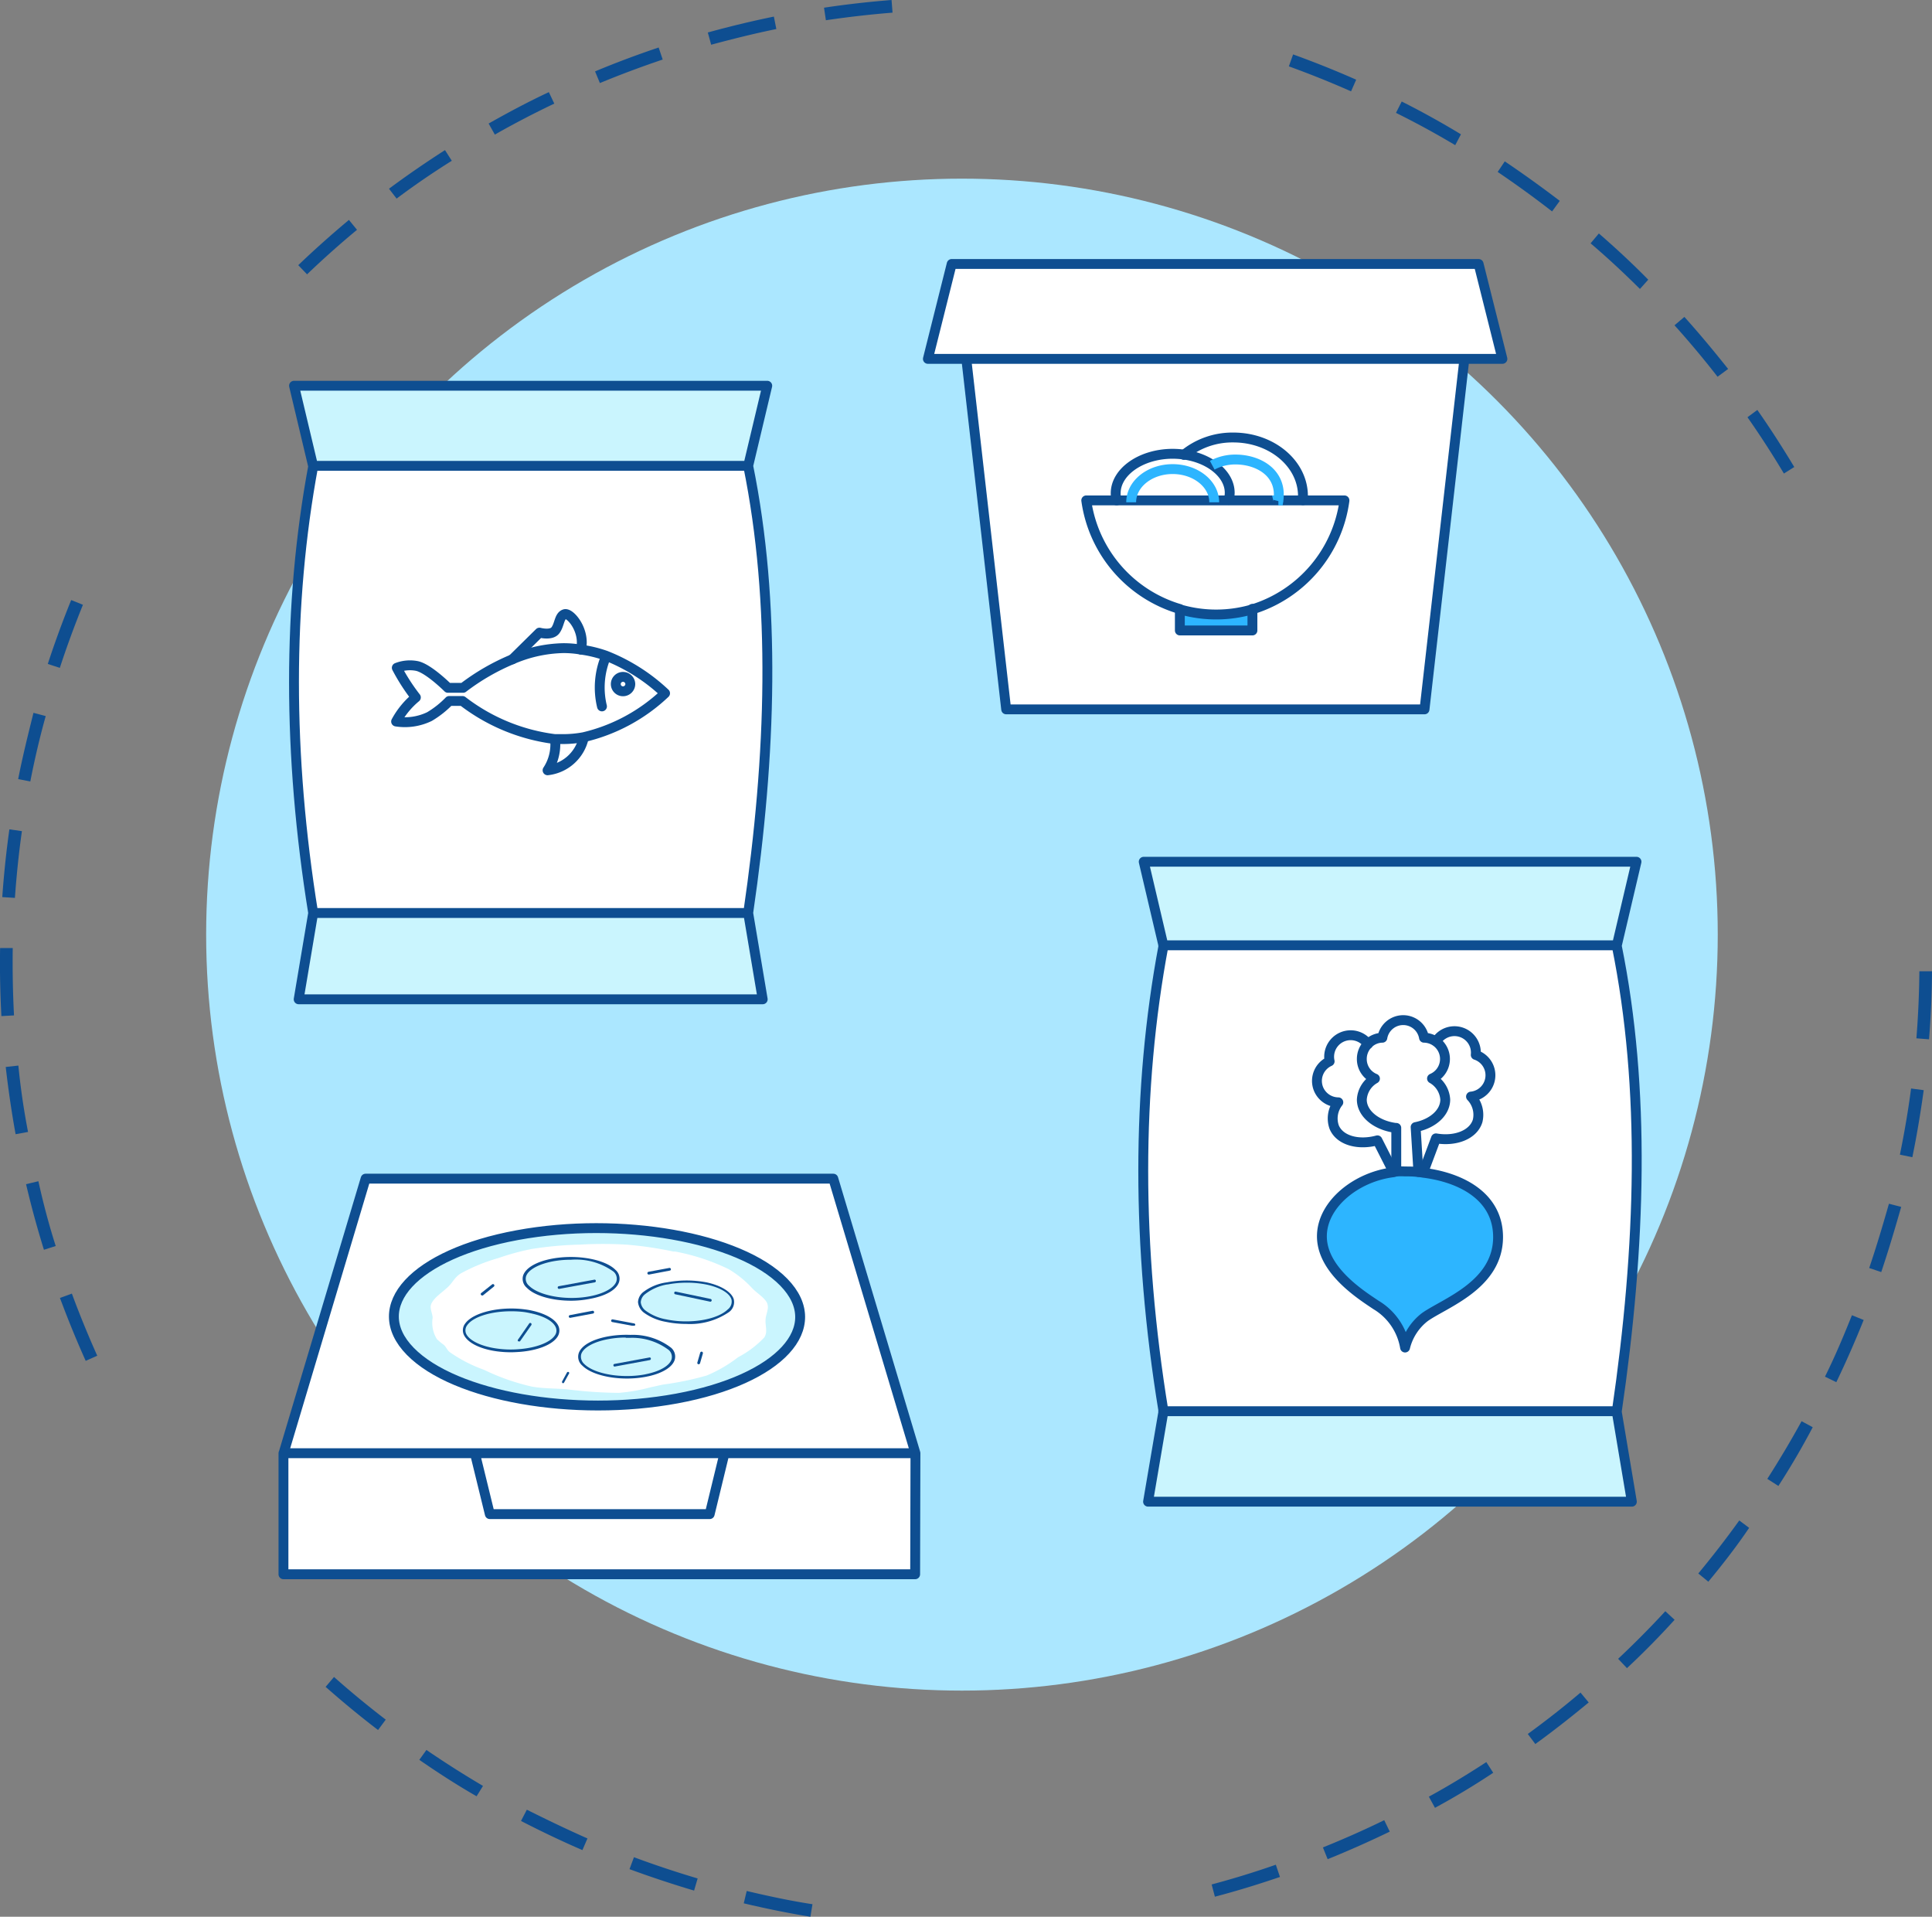 <svg xmlns="http://www.w3.org/2000/svg" id="Layer_1" data-name="Layer 1" viewBox="30.16 30.94 195.68 194.09"><rect x="30.16" y="30.94" width="195.68" height="194.09" fill="#808080" stroke="none"/><defs><style>.cls-1{fill:#0e4e91}.cls-3{fill:#fff}.cls-4{fill:none;stroke:#0e4e91;stroke-linecap:round;stroke-linejoin:round}.cls-5{fill:#2db5ff}.cls-7{fill:#caf5fe}</style></defs><path class="cls-1" d="m164.63 219.2-.48-1.19c2.1-.85 4.19-1.77 6.21-2.76l.56 1.16c-2.05.99-4.16 1.93-6.29 2.79zm-4.83 1.8c-2.17.74-4.38 1.42-6.59 2l-.33-1.24c2.18-.58 4.36-1.25 6.5-2zm15.7-7-.62-1.13c2-1.09 3.93-2.27 5.82-3.5l.7 1.08c-1.91 1.27-3.9 2.47-5.9 3.55zm10.15-6.48-.75-1c1.82-1.32 3.62-2.73 5.34-4.19l.83 1c-1.75 1.45-3.57 2.88-5.42 4.22zm9.28-7.68-.88-.93c1.64-1.54 3.25-3.16 4.78-4.82l.94.87a83.138 83.138 0 0 1-4.84 4.91zm8.24-8.75-1-.82c1.44-1.74 2.84-3.54 4.15-5.37l1 .75c-1.27 1.88-2.69 3.71-4.15 5.47zm-90.93 33.94c-2.25-.37-4.52-.83-6.75-1.36l.3-1.25c2.2.52 4.44 1 6.66 1.34zm98-43.65-1.08-.69c1.22-1.91 2.39-3.87 3.47-5.84l1.13.61a76.972 76.972 0 0 1-3.48 5.95zm-109.78 41c-2.19-.65-4.39-1.38-6.54-2.17l.45-1.21c2.12.79 4.29 1.51 6.45 2.15zm115.69-51.48-1.15-.56c1-2 1.89-4.12 2.73-6.22l1.19.48c-.85 2.12-1.78 4.24-2.77 6.3zm-127 47.38c-2.09-.9-4.18-1.9-6.22-2.95l.59-1.14c2 1 4.08 2 6.14 2.91zm131.55-58.53-1.22-.41c.73-2.15 1.38-4.34 2-6.51l1.24.32c-.63 2.21-1.29 4.43-2.02 6.6zM78.43 212.83c-2-1.15-3.92-2.39-5.8-3.69l.72-1c1.86 1.27 3.79 2.5 5.73 3.64zm145.42-64.71-1.26-.26c.45-2.21.84-4.46 1.13-6.7l1.28.17c-.31 2.26-.69 4.55-1.15 6.79zm-155.4 58c-1.82-1.39-3.6-2.86-5.31-4.37l.85-1c1.69 1.5 3.45 2.95 5.24 4.32zm157.09-69.94-1.28-.1c.18-2.25.28-4.53.3-6.79h1.28c-.01 2.3-.12 4.61-.3 6.89zm-186.7 32.56c-.83-1.85-1.62-3.76-2.34-5.66l-.27-.71 1.21-.44.26.7c.71 1.87 1.49 3.76 2.31 5.59zm-3-11.64-1.23.39c-.68-2.19-1.29-4.42-1.81-6.64l1.25-.3c.48 2.2 1.08 4.45 1.75 6.55zm175-78.21c-1.16-1.94-2.4-3.86-3.69-5.7l1-.74c1.31 1.87 2.56 3.82 3.74 5.78zM33 145.56l-1.26.23c-.41-2.25-.74-4.54-1-6.81l1.28-.14c.22 2.24.55 4.5.98 6.72zm171.12-76.47a93.911 93.911 0 0 0-4.36-5.21l1-.85c1.53 1.7 3 3.47 4.43 5.27zM31.58 133.76l-1.28.07c-.12-2.27-.17-4.59-.13-6.89h1.28c-.03 2.29.01 4.58.13 6.82zM196.26 60.2c-1.6-1.59-3.27-3.15-5-4.62l.84-1c1.72 1.49 3.42 3.07 5 4.68zM31.67 121.86l-1.28-.08c.16-2.28.4-4.59.72-6.86l1.27.18c-.32 2.24-.55 4.52-.71 6.76zm155.69-69.51c-1.78-1.39-3.64-2.73-5.51-4l.72-1.07c1.9 1.28 3.77 2.63 5.57 4zM33.23 110.07l-1.23-.24c.44-2.25 1-4.5 1.55-6.71l1.24.33c-.61 2.18-1.13 4.41-1.56 6.62zm144.32-64.43a85.952 85.952 0 0 0-6-3.27l.58-1.15c2 1 4.07 2.15 6 3.32zM36.22 98.57l-1.22-.4c.71-2.17 1.51-4.35 2.37-6.47l1.19.48c-.85 2.1-1.64 4.24-2.34 6.39zM167 40.19c-2.05-.91-4.17-1.76-6.3-2.53l.43-1.21c2.16.78 4.31 1.64 6.39 2.56zM61.26 58.72l-.89-.93c1.65-1.58 3.38-3.12 5.13-4.58l.82 1a93.65 93.65 0 0 0-5.06 4.51zm59.3-26.5c-2.25.18-4.52.44-6.75.77l-.19-1.27c2.26-.34 4.56-.6 6.84-.78zM70.33 51.05l-.77-1c1.83-1.36 3.74-2.67 5.67-3.91l.69 1.08a79.933 79.933 0 0 0-5.59 3.83zm38.46-17.17c-2.2.45-4.42 1-6.6 1.59l-.34-1.24c2.2-.61 4.45-1.15 6.69-1.61zM80.28 44.57l-.63-1.12c2-1.13 4-2.2 6.1-3.18l.55 1.16c-2.03.97-4.06 2.02-6.02 3.14zm17-7.6c-2.14.72-4.28 1.52-6.36 2.38l-.49-1.18c2.1-.88 4.27-1.69 6.44-2.42z"/><circle cx="127.59" cy="125.58" r="76.55" style="fill:#abe7ff"/><path class="cls-3" d="m179.92 57.67 2.41 9.61h-58.19l2.41-9.61h53.37zm-1.44 9.61-4.04 35.49h-42.37l-4.04-35.49h50.45z"/><path class="cls-4" d="M128.03 67.28h-3.89l2.41-9.61h53.37l2.41 9.61h-3.85m0 0-4.04 35.49h-42.37l-4.04-35.49h50.45z"/><path class="cls-5" d="M157 92.59v2.19h-7.35v-2.14a13.13 13.13 0 0 0 7.35 0z"/><path class="cls-3" d="M162.12 81.61h4.21a13.39 13.39 0 0 1-9.32 11 13.13 13.13 0 0 1-7.35 0 13.38 13.38 0 0 1-9.48-11h21.94zm-7.41-.72a2.84 2.84 0 0 1-.1.72h-11.35a2.46 2.46 0 0 1-.1-.72c0-2.18 2.59-4 5.78-4a8.35 8.35 0 0 1 1.13.08c2.64.41 4.64 2.03 4.64 3.92z"/><path class="cls-3" d="M162.14 81.2a2.75 2.75 0 0 1 0 .41h-7.51a2.84 2.84 0 0 0 .1-.72c0-1.91-2-3.51-4.64-3.87a7.72 7.72 0 0 1 5-1.76c3.91 0 7.05 2.65 7.05 5.94z"/><path class="cls-4" d="M149.66 92.64a13.13 13.13 0 0 0 7.35 0 13.39 13.39 0 0 0 9.32-11m-26.15-.03a13.38 13.38 0 0 0 9.48 11m16.67-11h-26.15"/><path class="cls-4" d="M149.66 92.64h0v2.14h7.35v-2.19m-13.75-10.98a2.46 2.46 0 0 1-.1-.72c0-2.18 2.59-4 5.78-4a8.35 8.35 0 0 1 1.13.08c2.64.36 4.64 2 4.64 3.87a2.84 2.84 0 0 1-.1.72"/><path class="cls-4" d="M150.07 77a7.72 7.72 0 0 1 5-1.76c3.9 0 7.06 2.65 7.06 5.94a2.75 2.75 0 0 1 0 .41"/><path d="M144.73 81.8c0-1.86 1.88-3.36 4.2-3.36s4.21 1.5 4.21 3.36m-.2-3.75a4.91 4.91 0 0 1 2.36-.58c2.31 0 4.74 1.36 4.34 4.15a.13.13 0 0 1 0 .06" style="stroke:#2db5ff;stroke-miterlimit:10;fill:none"/><path class="cls-7" d="m107.87 69.95-1.94 8.16H61.88l-1.94-8.16h47.93zm-1.94 53.44 1.47 8.74H60.41l1.47-8.74h44.05z"/><path class="cls-3" d="M105.93 78.11c2.81 13.87 2.36 29.16 0 45.28H61.88c-2.59-16-2.59-31.26 0-45.28z"/><path class="cls-4" d="m61.88 123.39-1.47 8.74h47l-1.47-8.74c2.36-16.12 2.81-31.41 0-45.28l1.93-8.11H59.94l1.94 8.16c-2.59 13.97-2.59 29.2 0 45.23zm0-45.28h44.05m-44.05 45.28h44.05"/><path class="cls-3" d="M85.62 108.94a4.76 4.76 0 0 0 .76-3.12h.85a11.69 11.69 0 0 0 2.06-.19 4.26 4.26 0 0 1-3.67 3.31zM89 96.73a10.54 10.54 0 0 0-1.79-.16 13.69 13.69 0 0 0-5.17 1.13L84.8 95s1.18.33 1.61-.23.39-1.46 1-1.64 2.06 1.67 1.59 3.59z"/><path class="cls-3" d="M91.54 97.4a18.92 18.92 0 0 1 6 3.81 17.79 17.79 0 0 1-8.27 4.45 11.49 11.49 0 0 1-2 .19h-.85A19.18 19.18 0 0 1 77 102h-1.42a9.7 9.7 0 0 1-1.94 1.58 5.79 5.79 0 0 1-3.39.51 8.24 8.24 0 0 1 2-2.45 19.76 19.76 0 0 1-1.92-3 3.75 3.75 0 0 1 2-.19c1.18.21 3.18 2.22 3.18 2.22h1.55a23.23 23.23 0 0 1 5-2.89 13.68 13.68 0 0 1 5.17-1.12 10.55 10.55 0 0 1 1.79.15 13.62 13.62 0 0 1 2.52.59zm2.46 2.81a.74.74 0 0 0-.74-.73.73.73 0 0 0 0 1.46.74.74 0 0 0 .74-.73z"/><path class="cls-4" d="M82.06 97.7a22.41 22.41 0 0 0-5 2.89h-1.53s-2-2-3.18-2.22a3.66 3.66 0 0 0-2 .19 20 20 0 0 0 1.93 3 8.29 8.29 0 0 0-2 2.44 5.72 5.72 0 0 0 3.38-.5 9.61 9.61 0 0 0 2-1.58H77a19.26 19.26 0 0 0 9.36 3.86h.84a11.6 11.6 0 0 0 2.06-.19 17.89 17.89 0 0 0 8.26-4.45 18.78 18.78 0 0 0-6-3.81 12.61 12.61 0 0 0-2.52-.61 10.34 10.34 0 0 0-1.78-.15 13.7 13.7 0 0 0-5.16 1.13z"/><path class="cls-4" d="M86.38 105.82a4.76 4.76 0 0 1-.76 3.12 4.24 4.24 0 0 0 3.66-3.28m-7.22-7.96L84.8 95s1.18.33 1.61-.23.38-1.46.94-1.64 2.12 1.67 1.65 3.59m2.54.68h0a8.15 8.15 0 0 0-.41 5.07m2.87-2.26a.74.74 0 0 1-.74.73.73.73 0 0 1 0-1.46.74.74 0 0 1 .74.73z"/><path class="cls-3" d="M105 157.75c4 1.71 6.22 4.05 6.22 6.45 0 5-9.34 9.06-20.8 9.06a37.87 37.87 0 0 1-14.58-2.62c-4-1.71-6.21-4.06-6.21-6.45 0-5 9.33-9.06 20.79-9.06a37.68 37.68 0 0 1 14.58 2.62zm-1.46 20.34-1.5 6.17H79.77l-1.51-6.17h25.28z"/><path class="cls-3" d="m122.88 178.09-.03 12.26H58.87v-12.26h19.39l1.51 6.17h22.27l1.5-6.17h19.34zm-8.32-27.8 8.32 27.8h-64l8.31-27.8zm-2.89 13.91c0-2.4-2.27-4.74-6.22-6.45a37.64 37.64 0 0 0-14.58-2.62c-11.46 0-20.79 4.06-20.79 9.06 0 2.39 2.26 4.74 6.22 6.45a37.78 37.78 0 0 0 14.57 2.62c11.47 0 20.8-4.07 20.8-9.06z"/><path class="cls-4" d="M103.54 178.09H78.26m-19.38 0 8.31-27.8h47.37l8.32 27.8m0 0-.03 12.26H58.87v-12.26h19.39l1.51 6.17h22.27l1.5-6.17h19.34z"/><path class="cls-7" d="M109.55 160.78c4.45 4.57-.4 9.84-10.83 11.77s-22.52-.2-27-4.77.39-9.84 10.83-11.77 22.54.2 27 4.77zm-1.85 3.81c0-.53.38-1.11.17-1.66s-1-1-1.53-1.55a10.51 10.51 0 0 0-2.37-1.92 21.23 21.23 0 0 0-5.43-1.79h-.18a37 37 0 0 0-4.77-.7 41.41 41.41 0 0 0-4.72 0 36.42 36.42 0 0 0-4.91.45 25.27 25.27 0 0 0-3.32.91 18.42 18.42 0 0 0-3.78 1.54c-.65.39-.84.93-1.31 1.37-.63.6-1.46 1.11-1.72 1.76-.17.42.14.94.15 1.38a3.15 3.15 0 0 0 .43 2.16 6.68 6.68 0 0 0 .74.61c.23.24.3.51.58.72a14.74 14.74 0 0 0 3.46 1.78 22.52 22.52 0 0 0 4.81 1.69c1.12.21 2.37.18 3.58.28a43.44 43.44 0 0 0 5.27.36 17.88 17.88 0 0 0 3.23-.57l1.24-.27a30 30 0 0 0 4.43-.92 14.09 14.09 0 0 0 3.17-1.85 10.05 10.05 0 0 0 2.65-2c.37-.57.08-1.2.13-1.78z"/><path class="cls-7" d="M101.72 160.91c2.36.5 3.36 1.74 2.24 2.77s-4 1.47-6.34 1a5.15 5.15 0 0 1-2.15-.91 1.12 1.12 0 0 1-.08-1.87 5 5 0 0 1 2.35-1 10.46 10.46 0 0 1 3.98.01zM98 167.5c1 1 0 2.16-2.17 2.65a1.77 1.77 0 0 1-.33.08c-2.42.44-5.2 0-6.23-1.11s.09-2.28 2.5-2.72a9.63 9.63 0 0 1 2.2-.15A6.29 6.29 0 0 1 98 167.5zm-5.67-7.88c1 1.07-.09 2.28-2.5 2.73s-5.2 0-6.23-1.11.09-2.27 2.5-2.72 5.2.05 6.23 1.1zM84 163.8c2 .44 3.11 1.49 2.43 2.47-.52.76-2 1.29-3.66 1.42l-.09-1.07 1.17-1.62z"/><path class="cls-7" d="m84 163.8-.15 1.2-1.13 1.63.09 1.07a10.83 10.83 0 0 1-2.27-.05c-2.5-.33-3.92-1.5-3.15-2.59s3.41-1.71 5.92-1.38a7.34 7.34 0 0 1 .69.12z"/><path class="cls-4" d="M109.55 160.78c4.45 4.57-.4 9.84-10.83 11.77s-22.52-.2-27-4.77.39-9.84 10.83-11.77 22.54.2 27 4.77z"/><path class="cls-1" d="M88 162.65c-1.88 0-3.69-.49-4.48-1.31a1.18 1.18 0 0 1-.38-1.23c.25-.78 1.35-1.43 3-1.73 2.45-.44 5.29.07 6.35 1.14a1.17 1.17 0 0 1 .37 1.24c-.25.78-1.35 1.42-3 1.71a9.71 9.71 0 0 1-1.86.18zm0-4.15a10 10 0 0 0-1.82.16c-1.48.28-2.53.86-2.74 1.53a.91.91 0 0 0 .31.95c1 1 3.74 1.51 6.1 1.07 1.48-.27 2.52-.86 2.74-1.52a.94.94 0 0 0-.31-1A6.54 6.54 0 0 0 88 158.5z"/><path class="cls-1" d="M86.78 161.45a.13.13 0 0 1-.13-.11.13.13 0 0 1 .11-.16l3.59-.66a.13.13 0 0 1 .16.11.14.14 0 0 1-.11.16l-3.59.66zm6.87 9.08c-1.9 0-3.71-.5-4.51-1.31a1.17 1.17 0 0 1-.37-1.24c.25-.78 1.35-1.42 3-1.72a10.42 10.42 0 0 1 2.23-.15 6.35 6.35 0 0 1 4.13 1.3 1.18 1.18 0 0 1 .37 1.21c-.21.72-1.19 1.35-2.62 1.67l-.34.07a10.33 10.33 0 0 1-1.89.17zm-.11-4.15a9.48 9.48 0 0 0-1.77.16c-1.47.27-2.52.85-2.74 1.52a1 1 0 0 0 .31 1c1 1 3.74 1.49 6.1 1.06l.32-.07c1.34-.3 2.24-.86 2.42-1.48a.93.93 0 0 0-.3-.94 6.15 6.15 0 0 0-3.94-1.22h-.4z"/><path class="cls-1" d="M92.43 169.32a.13.13 0 0 1-.14-.11.13.13 0 0 1 .11-.16l3.58-.66a.14.14 0 0 1 0 .27l-3.58.66zm7.23-4.32a10 10 0 0 1-2.06-.21 5.34 5.34 0 0 1-2.22-.93 1.52 1.52 0 0 1-.6-1.07 1.38 1.38 0 0 1 .51-1 5 5 0 0 1 2.42-1 10.77 10.77 0 0 1 4 0c1.52.32 2.56 1 2.77 1.72a1.25 1.25 0 0 1-.47 1.28 7 7 0 0 1-4.35 1.21zm-1.9-4a5 5 0 0 0-2.28 1 1.12 1.12 0 0 0-.42.81 1.21 1.21 0 0 0 .5.85 4.91 4.91 0 0 0 2.09.88c2.33.49 5.11.06 6.21-1a1 1 0 0 0 .39-1c-.18-.65-1.16-1.24-2.56-1.53a10.39 10.39 0 0 0-3.93 0z"/><path class="cls-1" d="m102.1 162.75-3.54-.75a.14.14 0 0 1-.11-.17.13.13 0 0 1 .16-.1l3.52.74a.14.14 0 0 1 .11.16.14.14 0 0 1-.14.12zm-20.19 5.12a10.7 10.7 0 0 1-1.39-.09c-1.73-.23-3-.87-3.38-1.68a1.11 1.11 0 0 1 .13-1.13c.79-1.13 3.51-1.78 6.06-1.44a6.63 6.63 0 0 1 .74.13c1.4.31 2.4.91 2.67 1.6a1.14 1.14 0 0 1-.15 1.09c-.53.77-2 1.34-3.77 1.48-.3.02-.61.04-.91.04zm0-4.15c-2 0-3.83.55-4.43 1.41a.85.85 0 0 0-.11.86c.32.7 1.56 1.3 3.17 1.51a9.84 9.84 0 0 0 2.24.05c1.68-.13 3.08-.67 3.56-1.36a.83.83 0 0 0 .12-.82c-.24-.62-1.16-1.15-2.47-1.43-.21-.05-.46-.1-.72-.14a10.34 10.34 0 0 0-1.34-.08z"/><path class="cls-1" d="M82.72 166.76a.11.11 0 0 1-.08 0 .13.13 0 0 1 0-.19l1.13-1.63a.13.13 0 0 1 .19 0 .15.15 0 0 1 0 .2l-1.14 1.63a.13.13 0 0 1-.1-.01zM95.87 160a.14.14 0 0 1-.14-.12.15.15 0 0 1 .12-.16l2.1-.39a.14.14 0 0 1 .16.11.13.13 0 0 1-.11.16l-2.1.4zM79 162.12s-.09 0-.11-.05a.13.13 0 0 1 0-.19L80 161a.14.14 0 1 1 .18.22l-1.09.88a.11.11 0 0 1-.09.02zm8.91 2.26a.13.13 0 0 1-.14-.11.14.14 0 0 1 .11-.16l2.29-.44a.14.14 0 0 1 .16.11.14.14 0 0 1-.11.17l-2.29.43zm6.46.8h-.2l-2-.37a.14.14 0 0 1-.11-.16.14.14 0 0 1 .16-.11l2.17.41a.14.14 0 0 1 .11.17.14.14 0 0 1-.13.06zM87.22 171h-.07a.14.14 0 0 1-.05-.19l.48-.88a.13.13 0 0 1 .19-.05.13.13 0 0 1 0 .19l-.48.87a.13.13 0 0 1-.07.06zm13.66-1.92a.14.14 0 0 1-.09-.17l.29-1a.15.15 0 0 1 .17-.1.15.15 0 0 1 .1.18l-.29 1a.15.15 0 0 1-.18.09z"/><path class="cls-7" d="m195.89 118.16-2.02 8.5h-45.9l-2.02-8.5h49.94zm-2.02 55.68 1.53 9.11h-48.96l1.53-9.11h45.9z"/><path class="cls-3" d="M193.87 126.66c2.93 14.45 2.46 30.39 0 47.18H148c-2.7-16.7-2.7-32.57 0-47.18z"/><path class="cls-4" d="m148 173.84-1.56 9.16h49l-1.53-9.11c2.46-16.79 2.93-32.73 0-47.18l2-8.51H146l2 8.51c-2.73 14.56-2.73 30.43 0 47.13zm-.03-47.18h45.9m-45.9 47.18h45.9"/><path class="cls-3" d="M173.54 145.07c1.75-.35 3-1.47 3-2.79a2.63 2.63 0 0 0-1.34-2.13 2.13 2.13 0 0 0 .37-3.77 2.17 2.17 0 0 1 4 1.38 2.17 2.17 0 0 1-.48 4.22 2.66 2.66 0 0 1 .67 2.46c-.42 1.39-2.22 2.11-4.22 1.77l-1.29 3.44a3.65 3.65 0 0 0-.49-.06z"/><path class="cls-5" d="M172.47 149.53c.45 0 .9 0 1.35.07a3.65 3.65 0 0 1 .49.06c3.93.49 7.64 2.47 7.58 6.62-.08 4.79-5.43 6.58-7.42 8a5.55 5.55 0 0 0-2 3.08 6.21 6.21 0 0 0-2.94-4.31c-1.6-1.07-5.6-3.61-5.48-7.11.11-3.16 3.52-5.88 7.25-6.33h.28a8.82 8.82 0 0 1 .89-.08z"/><path class="cls-3" d="M173.82 149.6c-.45 0-.9-.07-1.35-.07a8.82 8.82 0 0 0-.89 0v-4.41c-2-.24-3.48-1.44-3.48-2.87a2.61 2.61 0 0 1 1.33-2.13 2.13 2.13 0 0 1-1.33-2 2.16 2.16 0 0 1 .62-1.51 2.09 2.09 0 0 1 1.46-.63 2.14 2.14 0 0 1 4.22 0 2.14 2.14 0 0 1 .81 4.13 2.63 2.63 0 0 1 1.34 2.13c0 1.32-1.29 2.44-3 2.79z"/><path class="cls-3" d="M168.1 142.28c0 1.43 1.5 2.63 3.48 2.87v4.41h-.28l-1.61-3.17c-1.95.53-3.82 0-4.38-1.34a2.63 2.63 0 0 1 .42-2.51 2.19 2.19 0 0 1-2-1.34 2.17 2.17 0 0 1 1.12-2.81 2.18 2.18 0 0 1 3.89-1.75 2.16 2.16 0 0 0-.62 1.51 2.13 2.13 0 0 0 1.33 2 2.61 2.61 0 0 0-1.35 2.13z"/><path class="cls-4" d="M171.58 149.56a8.82 8.82 0 0 1 .89 0c.45 0 .9 0 1.35.07a3.65 3.65 0 0 1 .49.06c3.93.49 7.64 2.47 7.58 6.62-.08 4.79-5.43 6.58-7.42 8a5.55 5.55 0 0 0-2 3.08 6.21 6.21 0 0 0-2.94-4.31c-1.6-1.07-5.6-3.61-5.48-7.11.11-3.16 3.52-5.88 7.25-6.33zm-2.86-12.9a2.18 2.18 0 0 0-3.89 1.75 2.17 2.17 0 0 0-1.12 2.81 2.19 2.19 0 0 0 2 1.34 2.63 2.63 0 0 0-.42 2.51c.56 1.35 2.43 1.87 4.38 1.34l1.61 3.17"/><path class="cls-4" d="m174.31 149.65 1.29-3.44c2 .34 3.8-.38 4.22-1.77a2.66 2.66 0 0 0-.67-2.46 2.17 2.17 0 0 0 .48-4.22 2.17 2.17 0 0 0-4-1.38.08.08 0 0 0 0 0"/><path class="cls-4" d="M173.54 145.07c1.75-.35 3-1.47 3-2.79a2.63 2.63 0 0 0-1.34-2.13 2.15 2.15 0 0 0-.81-4.13h0a2.14 2.14 0 0 0-4.22 0 2.09 2.09 0 0 0-1.46.63 2.16 2.16 0 0 0-.62 1.51 2.13 2.13 0 0 0 1.33 2 2.61 2.61 0 0 0-1.33 2.13c0 1.43 1.5 2.63 3.48 2.87m.01 4.4v-4.41m2.24 4.45-.28-4.53"/></svg>